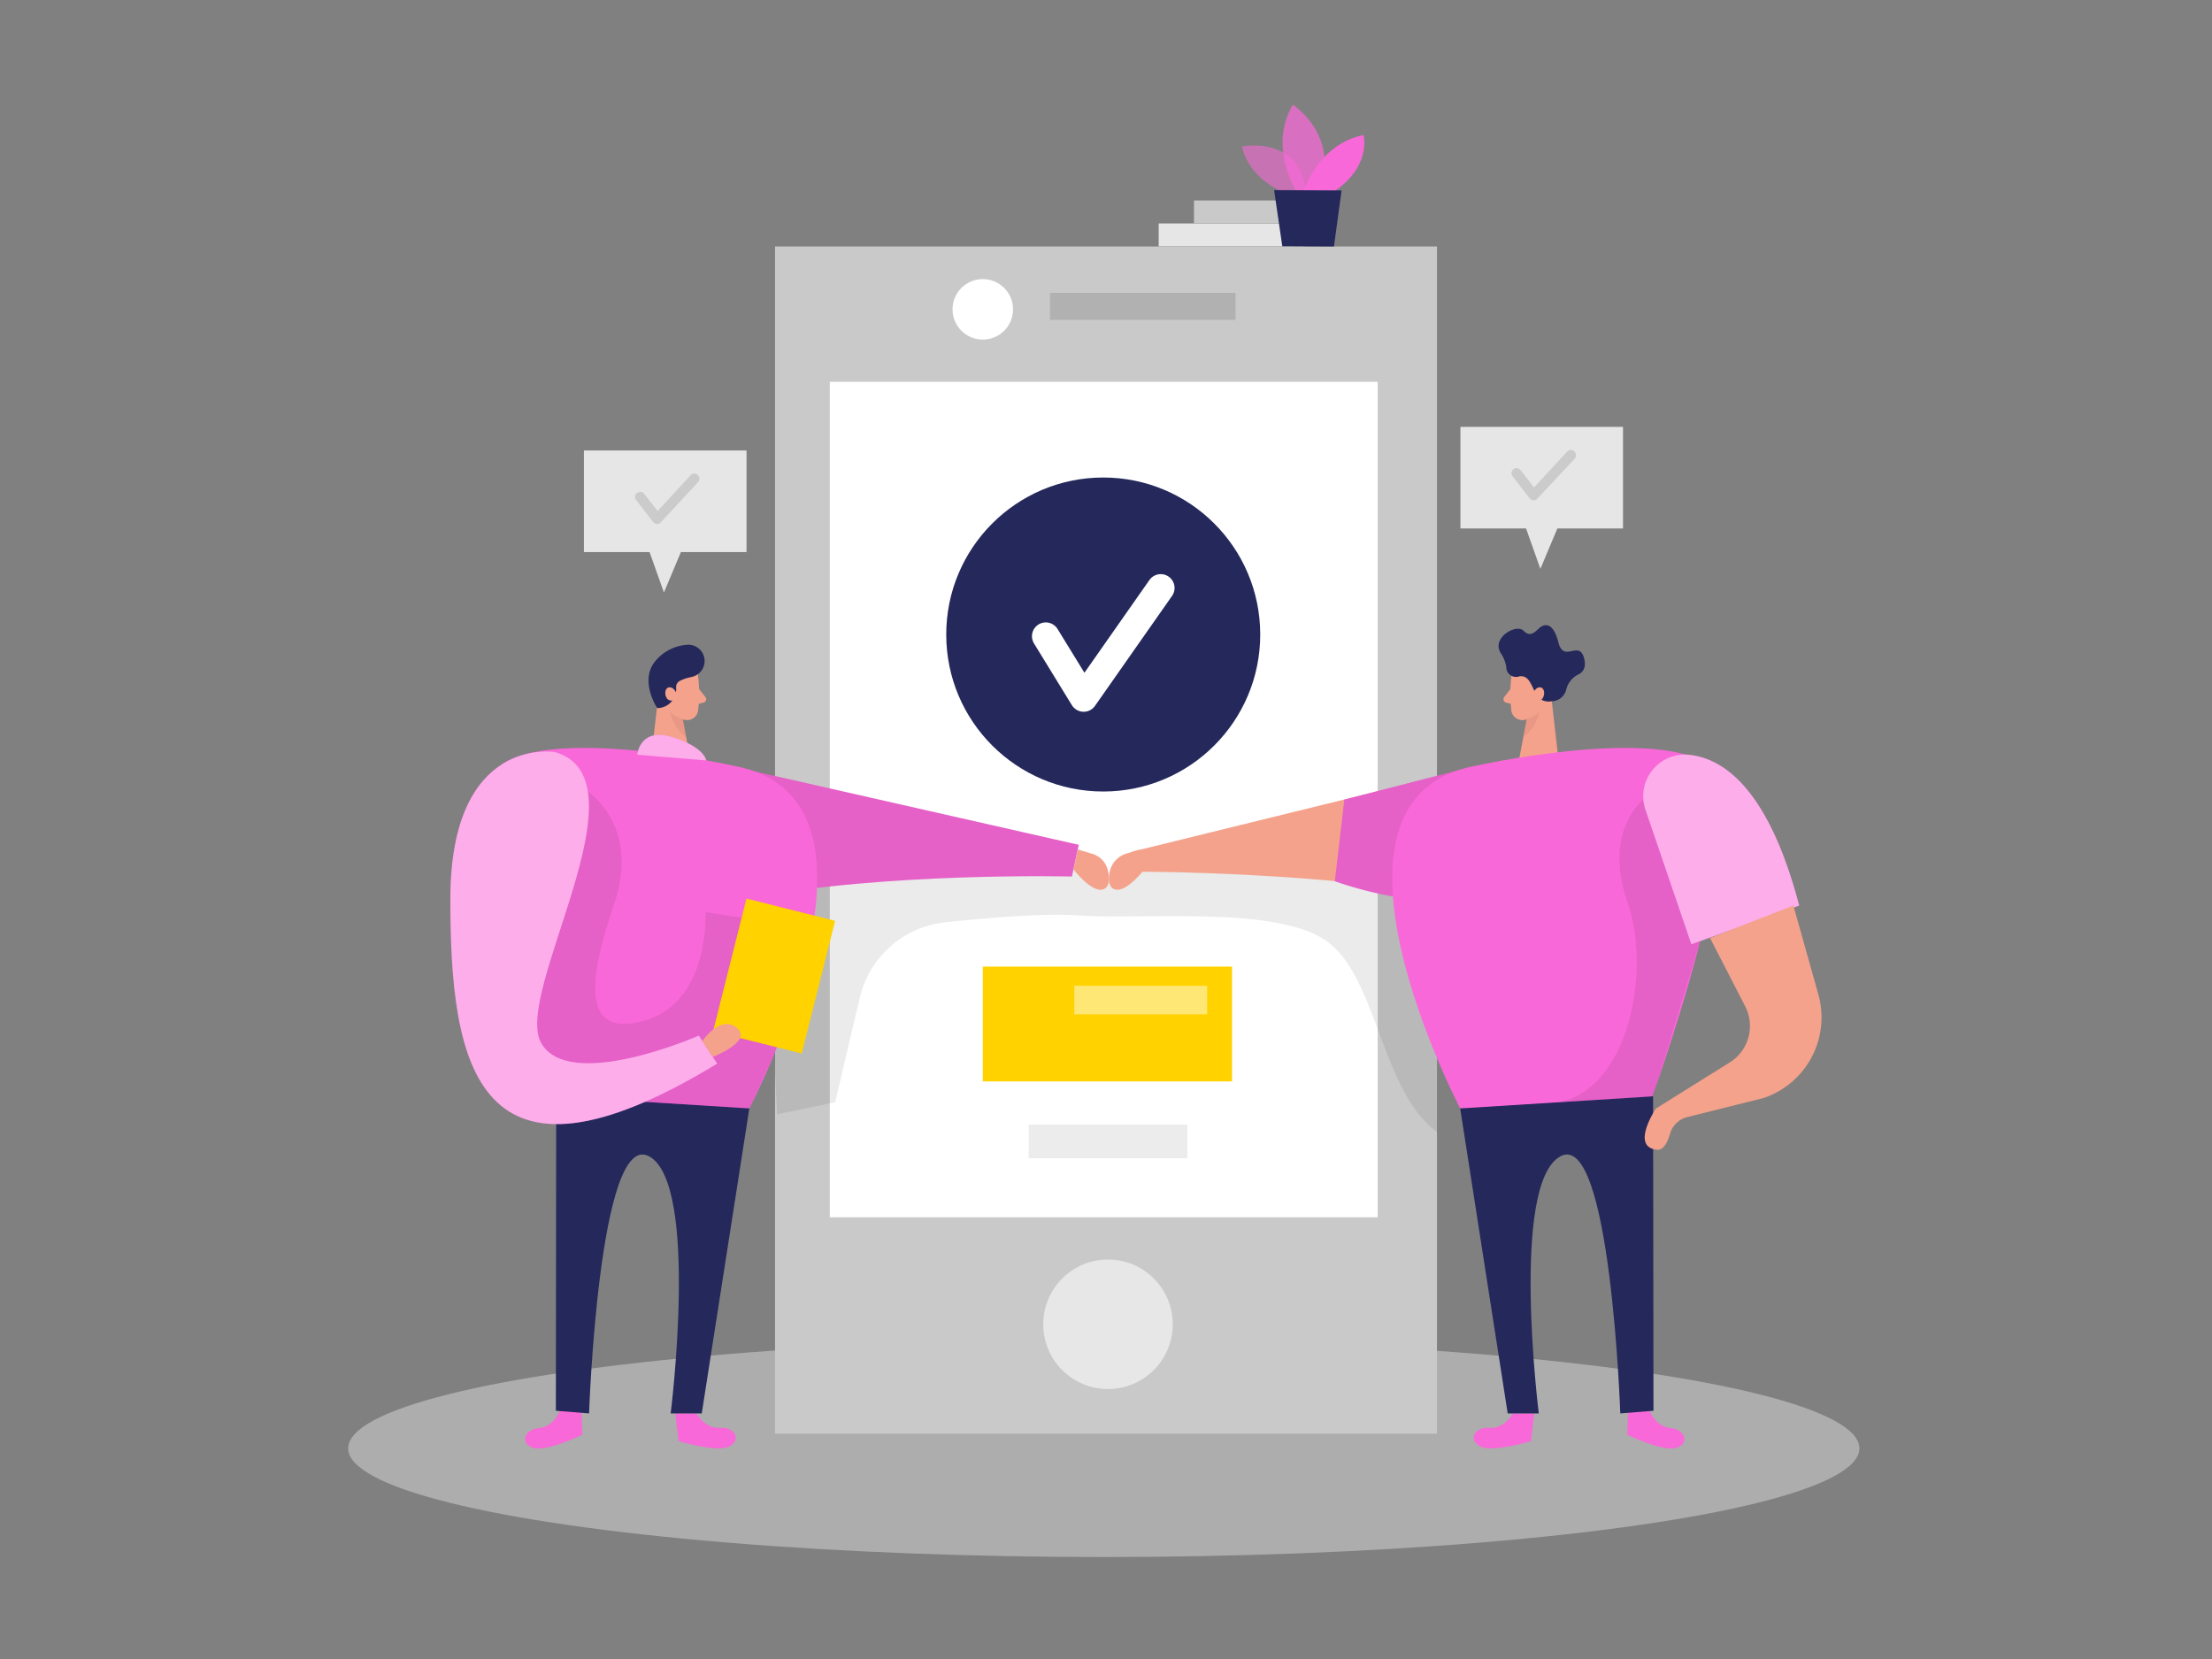 <svg id="Layer_1" data-name="Layer 1" xmlns="http://www.w3.org/2000/svg" viewBox="0 0 400 300"><rect x="0" y="0" width="400" height="300" fill="#808080" stroke="none"/><title>#118_team work_twocolour</title><rect x="209.53" y="40.41" width="26.18" height="4.14" fill="#e6e6e6"/><rect x="215.91" y="36.25" width="19.8" height="4.14" fill="#c9c9c9"/><ellipse cx="199.6" cy="261.91" rx="136.64" ry="19.65" fill="#e6e6e6" opacity="0.45"/><polygon points="264.09 77.19 264.09 95.56 275.96 95.56 278.55 102.87 281.62 95.56 293.49 95.56 293.49 77.19 264.09 77.19" fill="#e6e6e6"/><path d="M277.31,90.48h0a.93.93,0,0,1-.69-.35l-3.1-4a.9.9,0,0,1,.16-1.28.91.91,0,0,1,1.29.16l2.44,3.14,6-6.5a.9.9,0,0,1,1.29,0,.91.91,0,0,1,.05,1.3L278,90.18A.91.91,0,0,1,277.31,90.48Z" opacity="0.12"/><polygon points="105.59 81.46 105.59 99.83 117.46 99.83 120.06 107.14 123.13 99.83 135 99.83 135 81.46 105.59 81.46" fill="#e6e6e6"/><path d="M118.81,94.75h0a.93.93,0,0,1-.69-.35l-3.1-4a.92.92,0,0,1,1.45-1.13l2.44,3.14,6-6.5a.91.91,0,0,1,1.3,0,.93.93,0,0,1,0,1.3l-6.76,7.29A.89.89,0,0,1,118.81,94.75Z" opacity="0.12"/><rect x="140.15" y="44.57" width="119.7" height="214.67" fill="#c9c9c9"/><rect x="150.05" y="69.04" width="99.08" height="151.08" fill="#fff"/><circle cx="200.36" cy="239.47" r="11.71" fill="#fff" opacity="0.56"/><rect x="189.87" y="52.96" width="33.56" height="4.89" opacity="0.12"/><circle cx="177.72" cy="55.94" r="5.47" fill="#fff"/><path d="M273.33,122.13a24.52,24.52,0,0,0,0,6.52,2,2,0,0,0,2.34,1.53,4.36,4.36,0,0,0,3.55-3.12l1.32-3.38a3.54,3.54,0,0,0-1.38-3.83C277.05,118.17,273.52,119.75,273.33,122.13Z" fill="#f4a28c"/><path d="M140,190.64l.52,10.86,10.5-2.18,4.47-18.94a17.76,17.76,0,0,1,15.35-13.58c8-.87,17.92-1.69,24.25-1.25,11.93.83,37.13-2,45.6,5.24s9.36,26.76,19.18,33.92V191.12L257,154.55l-10.83-3.69-38.34,5.69-4.09.7-4.24,2.3-9-4.5-51.83-2.17Z" opacity="0.08"/><polygon points="280.33 124.3 281.79 137.07 274.69 137.37 276.48 127.95 280.33 124.3" fill="#f4a28c"/><path d="M127.71,137.51l67.36,15.26-1.23,5.73s-33.68-.85-58.85,4S127.71,137.51,127.71,137.51Z" fill="#f968d8"/><path d="M127.71,137.51l67.36,15.26-1.23,5.73s-33.68-.85-58.85,4S127.71,137.51,127.71,137.51Z" opacity="0.08"/><path d="M273.13,124.6,272,126.06a.64.64,0,0,0,.35,1l1.49.35Z" fill="#f4a28c"/><path d="M271.84,137.51,204.75,154l1.8,3.64s32.83,0,58,4.8S271.84,137.51,271.84,137.51Z" fill="#f4a28c"/><path d="M276,130a4.64,4.64,0,0,0,2.35-1.27,7.33,7.33,0,0,1-2.88,4.55Z" fill="#ce8172" opacity="0.31"/><path d="M241.38,159.36l1.72-14.77,23.71-6.1L269.52,163A69.41,69.41,0,0,1,241.38,159.36Z" fill="#f968d8"/><path d="M241.38,159.36l1.72-14.77,23.71-6.1L269.52,163A69.41,69.41,0,0,1,241.38,159.36Z" opacity="0.08"/><path d="M266.81,138.49s30.44-6.81,41.34-.7-10.5,63.71-10.5,63.71l-33.6-1.06S234.64,144.34,266.81,138.49Z" fill="#f968d8"/><path d="M273.61,255.59s-1.57,2.82-4.31,2.61-3.88,2.32-1.56,3.4,9.11-1,9.11-1l.58-5Z" fill="#f968d8"/><path d="M298.23,255s1.12,3,3.86,3.24,3.48,2.89,1,3.6-8.84-2.4-8.84-2.4l.18-5Z" fill="#f968d8"/><path d="M264.05,200.44l8.59,55.15h5.62s-5.2-41.48,3.89-46.48S293,255.59,293,255.59l6-.48-.07-56.86Z" fill="#24285b"/><path d="M126.21,122.13a24.07,24.07,0,0,1,0,6.52,2,2,0,0,1-2.34,1.53,4.33,4.33,0,0,1-3.54-3.12L119,123.68a3.53,3.53,0,0,1,1.39-3.83C122.5,118.17,126,119.75,126.21,122.13Z" fill="#f4a28c"/><polygon points="119.21 124.3 117.76 137.07 124.86 137.37 123.06 127.95 119.21 124.3" fill="#f4a28c"/><path d="M126.41,124.6l1.16,1.46a.63.63,0,0,1-.35,1l-1.49.35Z" fill="#f4a28c"/><path d="M123.54,130a4.64,4.64,0,0,1-2.35-1.27,7.32,7.32,0,0,0,2.89,4.55Z" fill="#ce8172" opacity="0.31"/><path d="M132.73,138.49s-30.44-6.81-41.34-.7,10.5,63.71,10.5,63.71l33.61-1.06S164.9,144.34,132.73,138.49Z" fill="#f968d8"/><path d="M125.94,255.59s1.56,2.82,4.3,2.61,3.89,2.32,1.56,3.4-9.1-1-9.1-1l-.58-5Z" fill="#f968d8"/><path d="M101.31,255s-1.11,3-3.85,3.24-3.49,2.89-1,3.6,8.85-2.4,8.85-2.4l-.19-5Z" fill="#f968d8"/><path d="M106.3,143.13s9.62,6.23,4.72,20.46-5.69,24.43,5.86,20.86,10.7-19.5,10.7-19.5l11.78,1.82,1.14,22.61-5,11.06-29.2-1.84-11.89-3L90,180.66l8.08-25.27Z" opacity="0.08"/><path d="M135.5,200.44l-8.6,55.15h-5.62s5.21-41.48-3.88-46.48-10.88,46.48-10.88,46.48l-6-.48.06-56.86Z" fill="#24285b"/><path d="M100.37,136s-18.93-3.19-18.93,26.6,4.55,56.31,48.25,29.74l-3.32-5.07s-23.54,10.36-28.55,1.26S117.48,141,100.37,136Z" fill="#f968d8"/><path d="M100.37,136s-18.93-3.19-18.93,26.6,4.55,56.31,48.25,29.74l-3.32-5.07s-23.54,10.36-28.55,1.26S117.48,141,100.37,136Z" fill="#fff" opacity="0.46"/><rect x="131.72" y="164.12" width="16.53" height="24.74" transform="translate(232.68 381.81) rotate(-165.88)" fill="#ffd200"/><path d="M297.14,144.59s-7.31,5.8-2.87,18.42.23,34-12.48,36.31l17.13-1.07,8.68-28.68Z" opacity="0.08"/><path d="M125.46,122.3a7.21,7.21,0,0,1-.89.23,6.58,6.58,0,0,0-1.23.41l-.32.14a1.27,1.27,0,0,0-.76,1.17,3.45,3.45,0,0,1-3.41,3.8s-3.09-4.61-.62-8.15a8.17,8.17,0,0,1,6.21-3.31A2.94,2.94,0,0,1,125.46,122.3Z" fill="#24285b"/><path d="M122.2,126.42a1,1,0,0,0,.14-1c-.22-.52-.65-1.22-1.37-1.12s-.87,1.28-.36,2a1,1,0,0,0,1.59,0Z" fill="#f4a28c"/><path d="M271.39,118.11a6.19,6.19,0,0,1,1,2.54,1.75,1.75,0,0,0,2.31,1.67c3-.52,2,5.13,5.93,4.49a2.77,2.77,0,0,0,2.58-2.06,4.14,4.14,0,0,1,2.19-2.78c.83-.4,1.47-1.21,1.08-2.82-.87-3.64-3.69.89-4.68-3s-2.64-3.28-3.44-2.58-1.62,1.75-2.88.47S269.63,115.3,271.39,118.11Z" fill="#24285b"/><path d="M277.35,126.42a1,1,0,0,1-.14-1c.22-.52.65-1.22,1.36-1.12s.87,1.28.37,2a1,1,0,0,1-1.59,0Z" fill="#f4a28c"/><path d="M194.89,153.61l2.6.78a4.11,4.11,0,0,1,2.88,3.09c.28,1.36.3,2.85-.77,3.3-2.1.87-5.48-3.58-5.48-3.58Z" fill="#f4a28c"/><path d="M206.17,153.61l-2.44.73a4.4,4.4,0,0,0-3.1,3.5c-.21,1.25-.14,2.53.83,2.94,2.1.87,5.48-3.58,5.48-3.58Z" fill="#f4a28c"/><circle cx="199.5" cy="114.74" r="28.39" fill="#24285b"/><polyline points="189.11 115.05 195.96 126.21 209.9 106.32" fill="none" stroke="#fff" stroke-linecap="round" stroke-linejoin="round" stroke-width="5"/><path d="M305.21,136.47c6.43.56,14.58,6.14,20.14,27.28l-19.5,7-8.3-24.33A7.53,7.53,0,0,1,305.21,136.47Z" fill="#f968d8"/><path d="M305.21,136.47c6.43.56,14.58,6.14,20.14,27.28l-19.5,7-8.3-24.33A7.53,7.53,0,0,1,305.21,136.47Z" fill="#fff" opacity="0.46"/><path d="M115.23,136.48s.44-5,6.31-3.2,6.17,4.23,6.17,4.23Z" fill="#f968d8"/><path d="M115.23,136.48s.44-5,6.31-3.2,6.17,4.23,6.17,4.23Z" fill="#fff" opacity="0.46"/><path d="M324.3,163.75l4.52,16.09a15.36,15.36,0,0,1-10,18.74L305.14,202a4.33,4.33,0,0,0-3.14,3c-.42,1.45-1.14,3-2.33,2.91-4.93-.44-.23-7.45-.23-7.45l13.36-8.34A7.77,7.77,0,0,0,315.6,182l-6.37-12.38Z" fill="#f4a28c"/><rect x="177.72" y="174.79" width="45.07" height="20.76" fill="#ffd200"/><rect x="186.02" y="203.36" width="28.69" height="6.09" fill="#c9c9c9" opacity="0.34"/><path d="M127,188.27s3.21-4.87,6.23-2.41-4.36,5.26-4.36,5.26Z" fill="#f4a28c"/><rect x="194.26" y="178.26" width="24.03" height="5.16" fill="#fff" opacity="0.46"/><path d="M233.49,35.3s-7.32-2-8.91-8.81c0,0,11.34-2.29,11.66,9.41Z" fill="#f968d8" opacity="0.58"/><path d="M234.39,34.57s-5.11-8.08-.61-15.64c0,0,8.62,5.48,4.79,15.66Z" fill="#f968d8" opacity="0.73"/><path d="M235.71,34.58s2.7-8.54,10.86-10.16c0,0,1.53,5.55-5.28,10.18Z" fill="#f968d8"/><polygon points="230.4 34.38 231.88 44.53 241.22 44.57 242.6 34.44 230.4 34.38" fill="#24285b"/></svg>